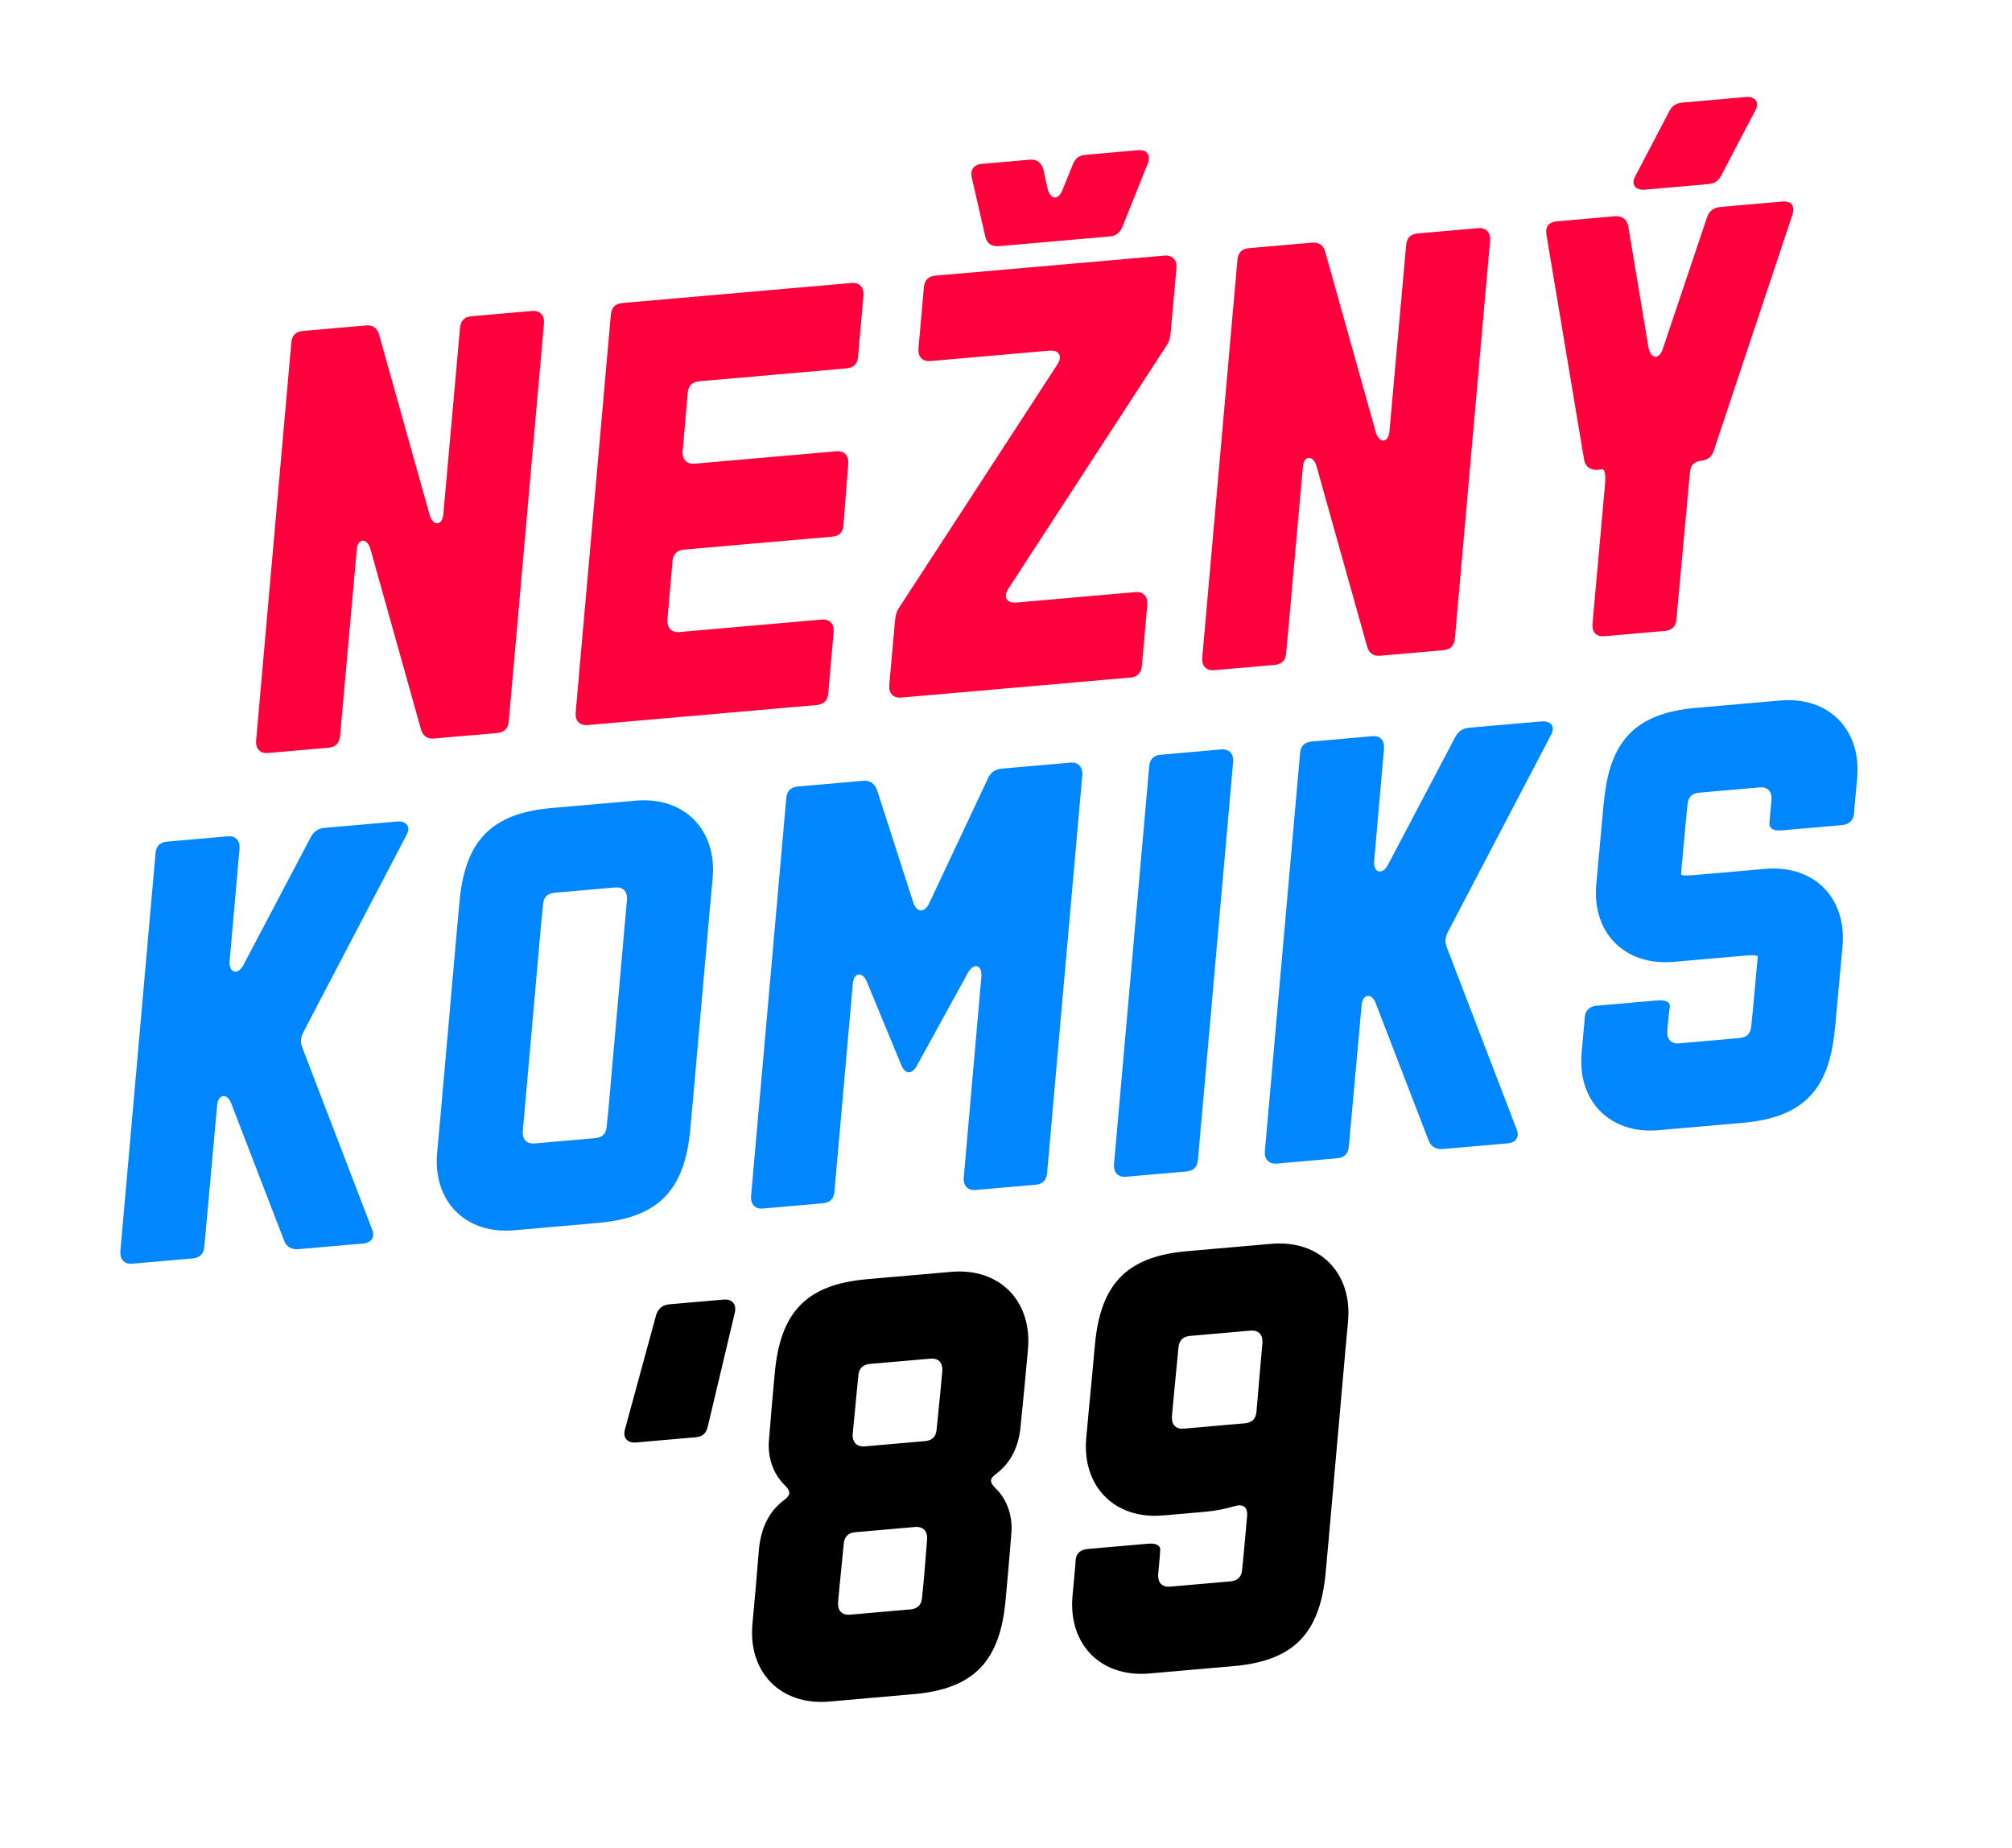 <?xml version="1.0" encoding="utf-8"?>
<!-- Generator: Adobe Illustrator 23.0.6, SVG Export Plug-In . SVG Version: 6.00 Build 0)  -->
<svg version="1.1" id="Layer_1" xmlns="http://www.w3.org/2000/svg" xmlns:xlink="http://www.w3.org/1999/xlink" x="0px" y="0px"
	 viewBox="0 0 540 496" style="enable-background:new 0 0 540 496;" xml:space="preserve">
<style type="text/css">
	.st0{clip-path:url(#SVGID_2_);}
	.st1{clip-path:url(#SVGID_2_);fill:#0087FF;}
	.st2{clip-path:url(#SVGID_2_);fill:#FF003C;}
</style>
<g>
	<defs>
		<rect id="SVGID_1_" x="32.29" y="26.02" width="466.25" height="430.69"/>
	</defs>
	<clipPath id="SVGID_2_">
		<use xlink:href="#SVGID_1_"  style="overflow:visible;"/>
	</clipPath>
	<path class="st0" d="M334.13,381.96l-16.42,1.44c-2.07,0.18-3.3-1-3.18-3.26l0.41-4.53l0.84-8.75l0.51-5.19
		c0.15-1.94,1.18-2.99,3.1-3.16l16.26-1.42c2.07-0.18,3.3,1,3.18,3.26l-0.41,4.53l-1.19,13.92
		C337.08,380.74,336.04,381.79,334.13,381.96 M341.16,333.8l-22.64,1.98c-16.42,1.44-23.14,9.09-24.64,24.96l-0.74,8.1l-0.84,8.75
		l-0.74,8.1c-1.28,12.96,7.4,22.16,20.63,21l11.32-0.99c2.87-0.25,5.39-0.79,7.74-1.48c2.35-0.69,3.71,0.16,3.45,2.75l-0.81,9.07
		l-0.51,5.18c-0.15,1.94-1.18,2.99-3.1,3.16l-16.26,1.42c-2.07,0.18-3.3-1-3.18-3.26l0.41-4.53l0.14-2.1
		c0.05-1.29-1.28-1.82-3.36-1.63l-16.1,1.41c-1.91,0.17-3.12,1.08-3.26,3.18l-0.06,1.13l-0.74,8.1c-1.28,12.96,7.4,22.16,20.63,21
		l22.64-1.98c16.42-1.44,23.14-9.09,24.64-24.96l0.74-8.1l4.52-51.15l0.74-8.1C363.07,341.84,354.39,332.64,341.16,333.8
		 M244.37,431.9l-16.26,1.42c-2.07,0.18-3.3-1-3.18-3.26l0.41-4.53l1.11-11.18c0.15-1.94,1.18-2.99,3.1-3.16l16.1-1.41
		c2.07-0.18,3.31,1.15,3.18,3.26l-0.85,10.51l-0.51,5.18C247.32,430.68,246.29,431.73,244.37,431.9 M248.29,386.74l-16.26,1.42
		c-2.07,0.18-3.31-1.16-3.18-3.26l1.01-10.53l0.51-5.18c0.15-1.94,1.18-3,3.1-3.16l16.26-1.42c2.07-0.18,3.3,1,3.18,3.26l-0.41,4.53
		l-1.11,11.18C251.24,385.52,250.21,386.57,248.29,386.74 M255.24,341.32l-22.64,1.98c-16.42,1.44-23.14,9.09-24.64,24.97l-0.74,8.1
		l-0.86,10.36c-0.29,4.04,0.91,8.59,4.25,11.84c1.57,1.47,1.67,2.58,0.02,3.85c-4.23,3.1-6.26,7.45-6.9,12.97l-1.03,12.14l-0.74,8.1
		c-1.28,12.96,7.4,22.16,20.63,21l22.63-1.98c16.42-1.44,23.14-9.09,24.64-24.96l0.74-8.1l0.86-10.36
		c0.29-4.04-0.93-8.75-4.42-11.98c-1.41-1.48-1.5-2.44,0.32-3.72c4.07-3.09,6.1-7.44,6.58-12.94l1.19-12.15l0.74-8.1
		C277.15,349.36,268.47,340.16,255.24,341.32 M194.21,348.76l-14.67,1.28c-1.75,0.15-2.94,1.22-3.44,2.87l-8.39,30.77
		c-0.6,2.3,0.8,3.62,3.03,3.43l15.94-1.4c1.75-0.15,2.81-0.89,3.28-2.86l7.28-30.67C197.69,349.9,196.45,348.57,194.21,348.76"/>
	<path class="st1" d="M477.79,187.99l-22.64,1.98c-16.42,1.44-23.14,9.09-24.64,24.97l-0.1,0.65l-1.23,13.44l-0.74,8.1
		c-1.28,12.96,7.4,22.16,20.79,20.99l18.97-1.66c2.23-0.2,3.68-0.16,3.56,0.33l-1.23,13.44l-0.51,5.18
		c-0.15,1.94-1.18,2.99-3.1,3.16L450.66,280c-2.07,0.18-3.3-1-3.18-3.26l0.41-4.53l0.3-2.11c0.06-1.13-1.12-1.83-3.36-1.63
		l-16.26,1.42c-1.91,0.17-3.11,1.23-3.26,3.18l-0.06,1.13l-0.74,8.1c-1.28,12.96,7.4,22.16,20.63,21l22.64-1.98
		c16.42-1.44,23.14-9.09,24.64-24.96l0.1-0.65l1.23-13.44l0.74-8.1c1.27-12.96-7.4-22.16-20.79-20.99l-18.97,1.66
		c-2.23,0.19-3.68,0.16-3.56-0.33l1.23-13.44l0.51-5.18c0.15-1.94,1.18-3,3.1-3.16l16.26-1.42c2.07-0.18,3.3,1,3.18,3.26l-0.41,4.53
		l-0.15,1.94c-0.06,1.13,0.98,2,3.21,1.81l16.26-1.42c1.91-0.17,3.1-1.24,3.26-3.18l0.06-1.13l0.74-8.1
		C499.69,196.04,491.02,186.84,477.79,187.99 M413.71,193.6l-19.45,1.7c-1.59,0.14-2.81,0.89-3.64,2.41l-18.18,34.52
		c-1.53,2.7-3.85,1.94-3.63-1.13l2.65-30.27c0.12-2.26-1.1-3.44-3.18-3.26L352.02,199c-1.91,0.17-2.95,1.22-3.1,3.16L339.47,309
		c-0.14,2.1,1.1,3.44,3.18,3.26l16.26-1.42c1.91-0.17,2.94-1.22,3.1-3.16l3.43-37.89c0.21-3.07,2.75-3.45,3.81-0.5l14.13,36.67
		c0.65,1.87,2.15,2.54,3.9,2.39l17.38-1.52c2.23-0.2,3.22-1.73,2.4-3.74l-18.73-48.8c-0.62-1.55-0.41-2.86,0.28-4.2l27.66-52.86
		C417.53,195.03,416.26,193.38,413.71,193.6 M302.16,315.8l16.26-1.42c1.91-0.17,2.95-1.22,3.1-3.16l9.45-106.84
		c0.14-2.1-1.1-3.44-3.18-3.26l-16.26,1.42c-1.91,0.17-2.95,1.22-3.1,3.16l-9.45,106.84C298.85,314.64,300.09,315.98,302.16,315.8
		 M287.3,204.66l-18.49,1.62c-1.75,0.15-2.96,1.06-3.63,2.57l-15.85,33.67c-1.23,2.52-3.33,2.38-4.2-0.27l-9.71-30.15
		c-0.63-1.71-1.85-2.73-3.76-2.56l-17.54,1.53c-1.91,0.17-2.95,1.22-3.1,3.16l-9.45,106.84c-0.14,2.1,1.1,3.44,3.18,3.26l16.1-1.41
		c1.91-0.17,2.95-1.22,3.1-3.16l4.93-55.69c0.21-3.07,2.58-3.6,3.81-0.49l9.17,22.17c1.03,2.64,2.96,2.63,4.2,0.27l13.72-24.97
		c1.53-2.7,3.82-2.26,3.62,0.97l-4.75,54.07c-0.14,2.1,1.1,3.44,3.18,3.26l16.1-1.41c1.91-0.17,2.95-1.22,3.1-3.16l9.45-106.84
		C290.61,205.81,289.37,204.48,287.3,204.66 M163.35,297.1l-0.51,5.18c-0.15,1.94-1.18,2.99-3.1,3.16l-16.26,1.42
		c-2.07,0.18-3.3-1-3.18-3.26l0.41-4.53l4.52-51.15l0.51-5.18c0.15-1.94,1.18-2.99,3.1-3.16l16.26-1.42c2.07-0.18,3.3,1,3.18,3.26
		l-0.41,4.53L163.35,297.1z M170.62,214.87l-22.64,1.98c-16.42,1.44-23.14,9.09-24.64,24.96l-0.74,8.1l-4.52,51.15l-0.74,8.1
		c-1.28,12.96,7.4,22.16,20.63,21l22.64-1.98c16.42-1.44,23.14-9.09,24.64-24.96l0.74-8.1l4.52-51.15l0.74-8.1
		C192.52,222.91,183.85,213.71,170.62,214.87 M106.54,220.47l-19.45,1.7c-1.59,0.14-2.81,0.89-3.64,2.41L65.26,259.1
		c-1.53,2.7-3.84,1.94-3.63-1.13l2.65-30.27c0.12-2.26-1.1-3.44-3.18-3.26l-16.26,1.42c-1.91,0.17-2.95,1.22-3.1,3.16L32.3,335.87
		c-0.14,2.1,1.1,3.44,3.18,3.26l16.26-1.42c1.91-0.17,2.94-1.22,3.1-3.16l3.43-37.89c0.21-3.07,2.75-3.45,3.81-0.49l14.13,36.67
		c0.64,1.87,2.15,2.54,3.9,2.39l17.37-1.52c2.23-0.2,3.22-1.73,2.4-3.74l-18.73-48.8c-0.62-1.55-0.41-2.86,0.28-4.2l27.66-52.86
		C110.36,221.91,109.09,220.25,106.54,220.47"/>
	<path class="st2" d="M478.36,54.09l-16.58,1.45c-1.75,0.15-3.12,1.08-3.62,2.73l-11.85,35.25c-1.01,3.14-3.28,2.86-3.88-0.3
		l-5.41-32.45c-0.33-1.9-1.7-2.9-3.61-2.74l-15.62,1.37c-2.07,0.18-3.09,1.39-2.74,3.61l10.1,60.32c0.33,1.9,1.7,2.9,3.61,2.74
		l1.27-0.11c0.64-0.06,0.91,1.21,0.79,3.47l-3.42,38.05c-0.12,2.26,1.1,3.44,3.18,3.26l16.26-1.42c1.91-0.17,2.95-1.22,3.1-3.16
		l3.62-39.35c0.15-1.94,1.18-2.99,2.94-3.15c1.75-0.15,2.96-1.06,3.46-2.71l21.12-63.37C481.83,55.23,480.75,53.88,478.36,54.09
		 M468.52,26.04l-16.9,1.48c-1.59,0.14-2.83,0.73-3.64,2.41l-9.08,17.34c-1.25,2.2,0.02,3.85,2.57,3.63l16.9-1.48
		c1.59-0.14,2.83-0.73,3.64-2.41l9.08-17.34C472.34,27.47,471.07,25.81,468.52,26.04 M377.39,65.81l-4.47,49.86
		c-0.2,3.23-2.75,3.45-3.67,0.32l-13.54-48.29c-0.49-1.88-1.68-2.74-3.6-2.58l-16.9,1.48c-1.91,0.17-2.95,1.22-3.1,3.16
		l-9.45,106.84c-0.14,2.1,1.1,3.44,3.18,3.26l16.26-1.42c1.91-0.17,2.95-1.22,3.1-3.16l4.47-49.86c0.2-3.23,2.75-3.45,3.67-0.32
		l13.54,48.29c0.49,1.89,1.68,2.74,3.6,2.58l16.9-1.48c1.91-0.17,2.95-1.22,3.1-3.16l9.45-106.84c0.14-2.1-1.1-3.44-3.18-3.26
		l-16.26,1.42C378.57,62.82,377.54,63.87,377.39,65.81 M312.58,68.59l-61.53,5.38c-1.91,0.17-2.94,1.22-3.1,3.16l-1.45,16.51
		c-0.14,2.1,1.1,3.44,3.18,3.26l31.88-2.79c2.71-0.24,3.66,1.45,2.25,3.66l-42.34,65.06c-0.86,1.2-1.09,2.18-1.27,3.8l-1.54,17.32
		c-0.14,2.1,1.1,3.44,3.18,3.26l61.53-5.38c1.91-0.17,2.94-1.22,3.1-3.16l1.45-16.51c0.14-2.1-1.1-3.44-3.18-3.26l-31.88,2.79
		c-2.71,0.24-3.66-1.45-2.25-3.66l42.33-65.06c0.86-1.2,1.09-2.18,1.27-3.81l1.54-17.32C315.89,69.75,314.65,68.41,312.58,68.59
		 M268.19,66.05l29.65-2.59c1.75-0.15,2.8-1.05,3.46-2.71l6.72-16.81c0.92-2.33-0.18-3.84-2.57-3.63l-14.03,1.23
		c-1.75,0.15-2.81,0.89-3.47,2.55l-2.77,6.83c-1.18,2.99-3.3,2.7-4.06-0.45l-1.07-4.89c-0.5-2.04-1.86-2.89-3.77-2.72l-12.75,1.12
		c-2.07,0.18-3.24,1.57-2.73,3.61l3.64,15.9C264.93,65.53,266.27,66.22,268.19,66.05 M230.3,95.71l1.45-16.51
		c0.14-2.1-1.1-3.44-3.18-3.26l-61.53,5.38c-1.91,0.17-2.94,1.22-3.1,3.16l-9.45,106.84c-0.14,2.1,1.1,3.44,3.18,3.26l61.53-5.38
		c1.91-0.17,2.95-1.22,3.1-3.16l1.45-16.51c0.14-2.1-1.1-3.44-3.18-3.26l-38.26,3.35c-2.07,0.18-3.31-1.16-3.18-3.26l1.36-15.7
		c0.15-1.94,1.18-3,3.1-3.16l39.69-3.47c1.91-0.17,2.96-1.06,3.1-3.16l1.29-16.5c0.14-2.1-1.1-3.44-3.18-3.26l-38.1,3.33
		c-2.07,0.18-3.31-1.16-3.18-3.26l1.36-15.7c0.15-1.94,1.18-2.99,3.1-3.16l39.53-3.46C229.12,98.7,230.15,97.65,230.3,95.71
		 M123.46,88.03l-4.47,49.86c-0.2,3.23-2.75,3.45-3.67,0.32l-13.54-48.29c-0.49-1.88-1.69-2.74-3.6-2.58l-16.9,1.48
		c-1.91,0.17-2.94,1.22-3.1,3.16l-9.45,106.84c-0.14,2.1,1.1,3.44,3.18,3.26l16.26-1.42c1.91-0.17,2.94-1.22,3.1-3.16l4.47-49.86
		c0.2-3.23,2.75-3.45,3.67-0.32l13.54,48.29c0.49,1.89,1.69,2.74,3.6,2.58l16.9-1.48c1.91-0.17,2.94-1.22,3.1-3.16l9.45-106.84
		c0.14-2.1-1.1-3.44-3.18-3.26l-16.26,1.42C124.64,85.03,123.61,86.09,123.46,88.03"/>
</g>
</svg>
